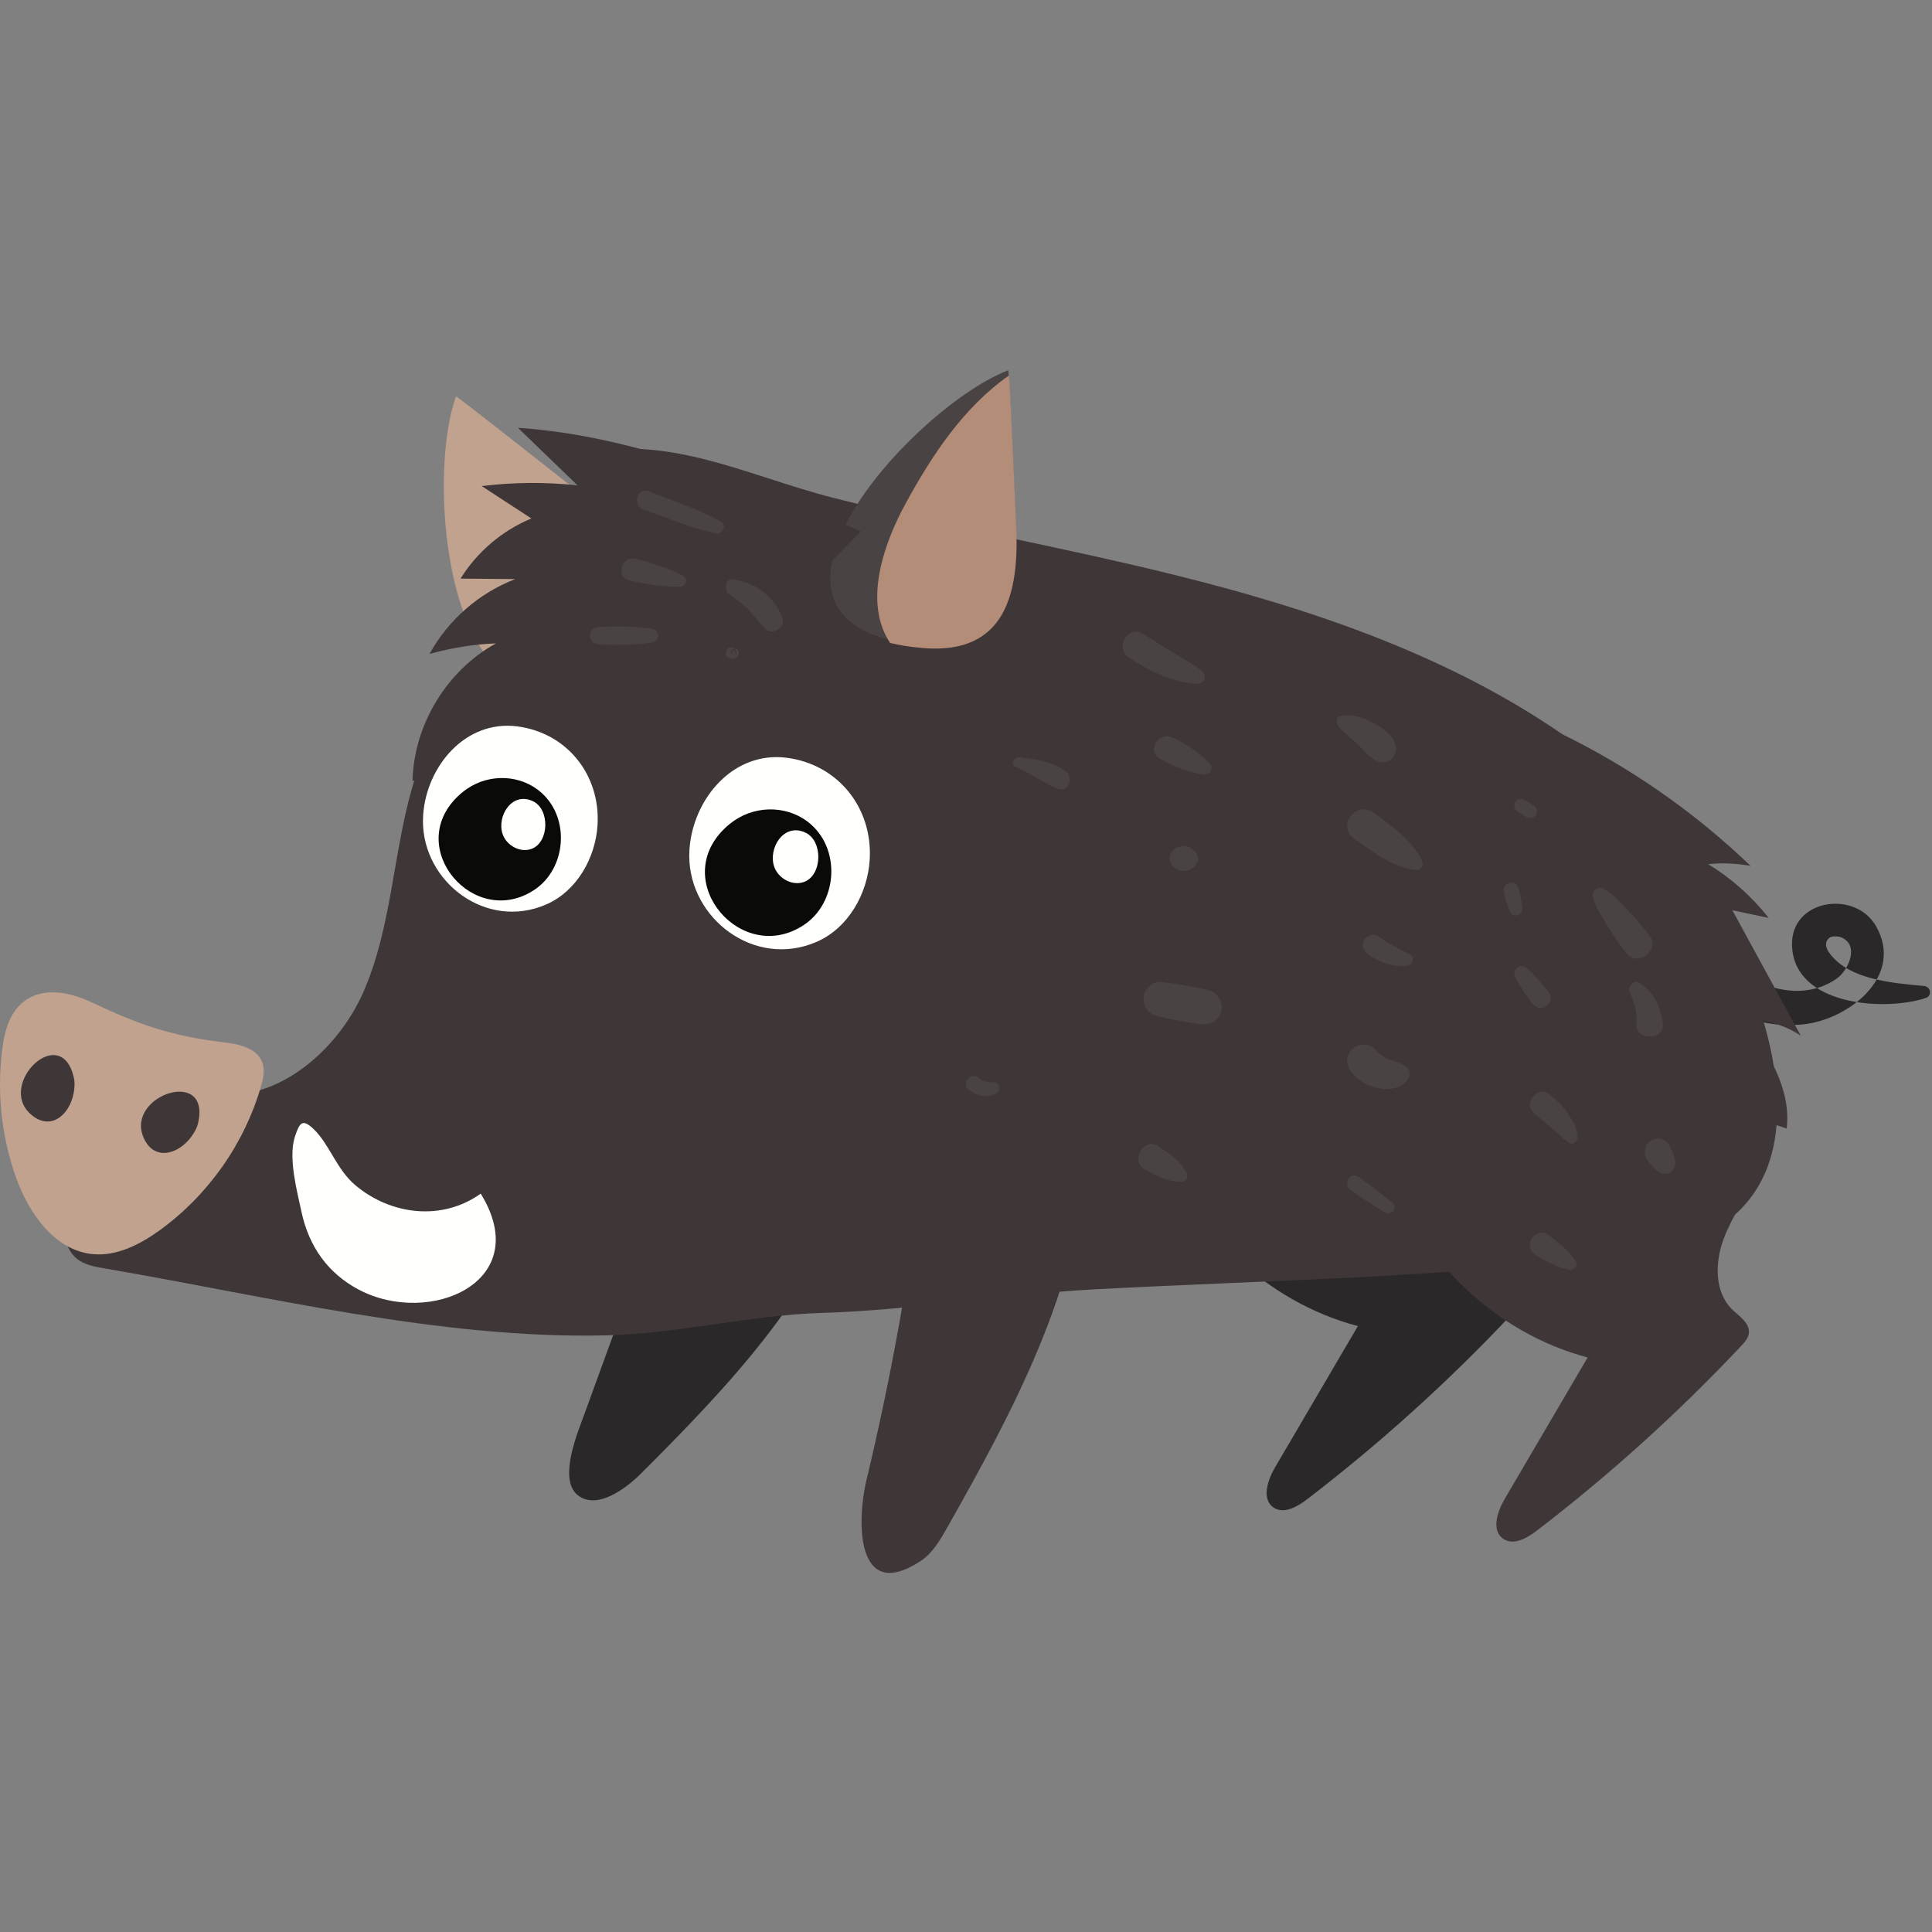 <?xml version="1.0" encoding="UTF-8"?>
<svg width="120px" height="120px" viewBox="0 0 120 120" version="1.1" xmlns="http://www.w3.org/2000/svg" xmlns:xlink="http://www.w3.org/1999/xlink">
    <rect x="0" y="0" width="120" height="120" fill="#808080" stroke="none"/>
    <!-- Generator: Sketch 48.2 (47327) - http://www.bohemiancoding.com/sketch -->
    <title> Boar</title>
    <desc>Created with Sketch.</desc>
    <defs></defs>
    <g id="ALL" stroke="none" stroke-width="1" fill="none" fill-rule="evenodd">
        <g id="-Boar">
            <g id="Group-198" transform="translate(0, 23)">
                <path d="M119.504,38.242 C117.775,38.08 115.352,37.895 114.032,36.647 C113.724,36.357 113.079,35.687 113.637,35.24 C113.779,35.125 114.201,35.152 114.36,35.219 C115.518,35.702 114.804,37.258 114.114,37.757 C111.496,39.653 107.588,37.842 106.216,35.288 C105.464,33.883 103.297,35.142 104.076,36.541 C105.655,39.37 108.83,40.974 112.051,40.618 C114.811,40.312 118.301,37.644 116.523,34.526 C115.223,32.247 111.214,32.846 111.305,35.724 C111.425,39.478 117.055,39.826 119.604,38.992 C120.026,38.853 119.929,38.281 119.504,38.242" id="Fill-230" fill="#2B2829"></path>
                <path d="M72,47.534 C73.766,53.218 78.592,57.846 84.34,59.367 C82.628,62.288 80.915,65.208 79.203,68.128 C78.734,68.927 78.339,70.115 79.104,70.636 C79.734,71.064 80.57,70.595 81.175,70.131 C85.706,66.659 89.954,62.82 93.866,58.664 C94.089,58.426 94.326,58.162 94.355,57.837 C94.414,57.223 93.768,56.82 93.327,56.391 C92.215,55.309 92.241,53.485 92.779,52.03 C93.314,50.575 94.265,49.302 94.816,47.853 C95.983,44.783 95.105,41.041 92.692,38.815 C92.023,38.201 91.008,37.688 90.256,38.19 L72,47.534" id="Fill-232" fill="#2B2829"></path>
                <path d="M41.088,51.669 C39.499,56.034 37.911,60.4 36.322,64.766 C35.908,65.904 34.65,68.859 35.873,69.857 C37.102,70.861 38.996,69.342 39.799,68.538 C45.152,63.189 50.595,57.505 52.997,50.325 L41.088,51.669" id="Fill-233" fill="#2B2829"></path>
                <path d="M28.323,1.624 C28.368,1.572 35.135,6.931 35.766,7.422 C39.123,10.034 41.411,13.185 37.79,16.764 C28.493,25.957 26.145,7.734 28.323,1.624" id="Fill-234" fill="#C0A28E"></path>
                <path d="M35.004,5.475 C35.858,6.701 36.712,7.927 37.566,9.153 C35.868,9.629 33.805,10.572 33.857,12.336 C33.883,13.222 34.48,13.974 34.808,14.798 C35.136,15.621 35.041,16.804 34.204,17.093 C29.854,17.409 26.826,21.68 25.614,25.874 C24.402,30.067 24.327,34.586 22.583,38.588 C20.84,42.59 16.499,46.06 12.354,44.703 C10.137,43.977 8.546,42.074 7.079,40.26 C4.922,43.983 3.809,48.306 3.897,52.61 C3.916,53.535 4.041,54.566 4.749,55.161 C5.221,55.557 5.86,55.674 6.467,55.778 C16.587,57.507 27.343,60.186 37.633,59.942 C42.181,59.835 46.543,58.684 51.068,58.547 C56.679,58.377 62.344,57.386 67.97,57.085 C79.333,56.475 90.743,56.351 102.033,54.79 C118.525,52.508 106.791,30.162 99.328,24.29 C91.765,18.338 82.444,15.07 73.109,12.748 C66.062,10.994 58.903,9.73 51.863,7.95 C46.169,6.511 41.007,3.614 35.004,5.475" id="Fill-235" fill="#3F3637"></path>
                <path d="M42.811,30.148 C42.811,34.081 46.892,37.172 50.729,35.496 C52.686,34.641 53.899,32.507 54.02,30.374 C54.202,27.18 52.058,24.477 48.865,24.067 C45.527,23.639 43.038,26.633 42.824,29.757 C42.815,29.888 42.811,30.018 42.811,30.148" id="Fill-236" fill="#FFFFFE"></path>
                <path d="M44.986,28.478 C41.587,31.791 46.085,37.016 49.941,34.444 C51.966,33.093 52.247,29.894 50.396,28.228 C49.082,27.044 47.074,26.967 45.614,27.963 C45.394,28.113 45.183,28.286 44.986,28.478" id="Fill-237" fill="#0A0B09"></path>
                <path d="M49.963,31.771 C51.084,31.329 51.123,29.234 50.033,28.718 C48.673,28.074 47.698,29.694 48.086,30.83 C48.339,31.571 49.235,32.057 49.963,31.771" id="Fill-238" fill="#FFFFFE"></path>
                <path d="M18.29,47.694 C18.299,47.662 18.308,47.631 18.318,47.6 C18.611,46.717 18.781,46.46 19.49,47.139 C20.451,48.059 20.918,49.642 22.057,50.605 C24.274,52.48 27.468,52.854 29.858,51.138 C33.238,56.616 26.687,59.423 22.291,57.106 C20.362,56.089 19.185,54.413 18.727,52.276 C18.459,51.02 17.915,48.996 18.29,47.694" id="Fill-239" fill="#FFFFFE"></path>
                <path d="M14.005,41.754 C14.907,41.859 15.962,42.124 16.284,42.974 C16.469,43.46 16.348,44.005 16.203,44.505 C15.163,48.073 12.9,51.271 9.884,53.439 C8.677,54.306 7.253,55.034 5.774,54.897 C3.42,54.68 1.809,52.398 1.008,50.173 C0.041,47.489 -0.238,44.56 0.204,41.741 C0.715,38.485 3.106,38.036 5.707,39.263 C8.632,40.643 10.635,41.359 14.005,41.754" id="Fill-240" fill="#C0A28E"></path>
                <path d="M12.307,46.748 C12.249,47.004 12.117,47.286 11.88,47.608 C11.039,48.753 9.499,49.135 8.887,47.584 C7.877,45.015 13.09,43.282 12.307,46.748" id="Fill-241" fill="#3F3637"></path>
                <path d="M4.586,43.93 C4.645,44.186 4.648,44.498 4.575,44.891 C4.315,46.288 3.093,47.303 1.869,46.172 C-0.156,44.298 3.787,40.469 4.586,43.93" id="Fill-242" fill="#3F3637"></path>
                <path d="M57.335,17.063 C56.553,16.999 55.858,16.891 55.254,16.743 C45.763,14.404 56.937,2.196 62.618,0 C62.624,0 62.63,0.047 62.638,0.134 C62.74,1.228 63.048,8.69 63.086,9.429 C63.298,13.682 62.406,17.473 57.335,17.063" id="Fill-243" fill="#4A4343"></path>
                <path d="M99.302,43.61 C103.226,44.653 107.118,45.816 110.974,47.095 C111.272,44.653 109.816,42.378 108.425,40.35 C109.631,40.311 110.848,40.658 111.85,41.329 C110.432,38.733 109.018,36.136 107.601,33.54 C108.354,33.698 109.106,33.856 109.858,34.013 C108.814,32.69 107.536,31.553 106.099,30.672 C106.975,30.586 107.864,30.623 108.73,30.78 C105.519,27.698 101.864,25.084 97.91,23.044 C95.017,21.552 91.654,20.42 88.541,19.481 L99.302,43.61" id="Fill-244" fill="#3F3637"></path>
                <path d="M53.478,10.003 C46.626,7.06 39.609,4.076 32.17,3.571 C33.403,4.763 34.637,5.955 35.87,7.146 C33.893,6.934 31.892,6.949 29.919,7.191 C30.948,7.862 31.976,8.532 33.004,9.203 C31.198,9.95 29.636,11.276 28.605,12.938 C29.739,12.947 30.873,12.957 32.006,12.968 C29.758,13.827 27.834,15.507 26.678,17.62 C28.022,17.239 29.412,17.018 30.808,16.961 C27.747,18.642 25.696,22.027 25.622,25.521 C28.17,24.092 30.717,22.663 33.265,21.233 C35.051,20.232 36.85,19.224 38.791,18.574 C41.026,17.825 43.425,17.568 45.768,17.826 L53.478,10.003" id="Fill-245" fill="#3F3637"></path>
                <path d="M57.273,48.377 C57.397,48.772 57.35,49.198 57.3,49.609 C56.507,56.113 55.343,62.571 53.815,68.942 C53.228,71.386 53.112,76.604 57.166,73.969 C57.914,73.482 58.383,72.676 58.822,71.899 C62.947,64.61 67.069,56.937 67.506,48.571 L57.273,48.377" id="Fill-246" fill="#3F3637"></path>
                <path d="M86.27,49.481 C88.035,55.165 92.861,59.794 98.611,61.315 C96.898,64.236 95.186,67.156 93.474,70.076 C93.003,70.875 92.608,72.063 93.373,72.584 C94.005,73.012 94.839,72.542 95.445,72.079 C99.973,68.607 104.222,64.768 108.136,60.612 C108.36,60.374 108.594,60.11 108.626,59.785 C108.684,59.171 108.039,58.768 107.595,58.339 C106.485,57.257 106.511,55.433 107.05,53.978 C107.585,52.523 108.535,51.25 109.086,49.801 C110.254,46.73 109.372,42.989 106.959,40.763 C106.294,40.149 105.279,39.636 104.526,40.138 L86.27,49.481" id="Fill-247" fill="#3F3637"></path>
                <path d="M98.935,32.709 C99.113,33.372 99.493,33.933 99.846,34.515 C100.216,35.124 100.625,35.716 101.075,36.266 C101.721,37.046 103.086,36.005 102.49,35.175 C102.071,34.597 101.604,34.053 101.108,33.541 C100.634,33.051 100.19,32.541 99.593,32.201 C99.253,32.007 98.831,32.328 98.935,32.709" id="Fill-248" fill="#4A4343"></path>
                <path d="M101.236,38.678 C101.538,39.263 101.703,39.936 101.648,40.591 C101.557,41.662 103.416,41.625 103.283,40.591 C103.143,39.533 102.751,38.672 101.853,38.062 C101.457,37.793 101.048,38.306 101.236,38.678" id="Fill-249" fill="#4A4343"></path>
                <path d="M94.262,27.41 C94.45,27.527 94.642,27.643 94.83,27.759 C95.024,27.878 95.293,27.802 95.407,27.607 C95.527,27.406 95.452,27.149 95.258,27.029 C95.066,26.913 94.878,26.797 94.687,26.68 C94.492,26.561 94.223,26.638 94.11,26.832 C93.993,27.033 94.068,27.291 94.262,27.41" id="Fill-250" fill="#4A4343"></path>
                <path d="M93.406,32.265 C93.418,32.713 93.62,33.151 93.762,33.573 C93.931,34.08 94.638,33.87 94.55,33.356 C94.476,32.914 94.447,32.44 94.246,32.038 C94.041,31.635 93.396,31.831 93.406,32.265" id="Fill-251" fill="#4A4343"></path>
                <path d="M94.112,37.7 C94.401,38.278 94.768,38.776 95.15,39.298 C95.368,39.599 95.75,39.721 96.068,39.474 C96.383,39.231 96.373,38.827 96.133,38.538 C95.721,38.04 95.329,37.563 94.839,37.139 C94.44,36.793 93.869,37.221 94.112,37.7" id="Fill-252" fill="#4A4343"></path>
                <path d="M83.127,22.102 C83.451,22.51 83.837,22.801 84.233,23.144 C84.654,23.514 84.963,23.969 85.462,24.24 C86.244,24.662 86.967,23.833 86.617,23.083 C86.328,22.465 85.666,22.09 85.076,21.793 C84.479,21.493 83.951,21.359 83.296,21.464 C82.981,21.514 82.968,21.905 83.127,22.102" id="Fill-253" fill="#4A4343"></path>
                <path d="M88.35,30.553 C87.847,29.272 86.469,28.353 85.408,27.532 C84.247,26.631 82.943,28.301 84.169,29.138 C85.278,29.894 86.608,30.954 87.98,31.036 C88.21,31.05 88.437,30.778 88.35,30.553" id="Fill-254" fill="#4A4343"></path>
                <path d="M87.578,36.281 C86.9,35.945 86.229,35.601 85.613,35.158 C85.331,34.954 84.902,35.111 84.737,35.387 C84.546,35.708 84.685,36.063 84.964,36.264 C85.674,36.774 86.511,37.069 87.387,36.993 C87.727,36.962 87.948,36.464 87.578,36.281" id="Fill-255" fill="#4A4343"></path>
                <path d="M87.419,43.339 C87.13,43.038 86.666,42.948 86.287,42.799 C85.949,42.665 85.651,42.449 85.411,42.178 C85.044,41.766 84.341,41.803 83.964,42.178 C83.546,42.6 83.614,43.198 83.964,43.625 C84.448,44.208 85.1,44.53 85.842,44.627 C86.481,44.711 87.324,44.495 87.545,43.817 C87.6,43.65 87.535,43.462 87.419,43.339" id="Fill-256" fill="#4A4343"></path>
                <path d="M74.708,18.723 C74.154,18.252 73.554,17.95 72.929,17.582 C72.272,17.195 71.643,16.765 70.992,16.368 C70.042,15.787 69.211,17.245 70.126,17.851 C71.329,18.649 72.937,19.444 74.399,19.468 C74.757,19.474 75.001,18.973 74.708,18.723" id="Fill-257" fill="#4A4343"></path>
                <path d="M75.126,24.395 C74.466,23.731 73.679,23.208 72.829,22.809 C71.954,22.399 71.189,23.64 72.059,24.128 C72.883,24.59 73.786,24.949 74.715,25.102 C75.109,25.167 75.446,24.718 75.126,24.395" id="Fill-258" fill="#4A4343"></path>
                <path d="M74.405,30.206 C74.342,30.052 74.276,29.913 74.146,29.805 C73.995,29.679 73.851,29.58 73.652,29.553 C73.494,29.532 73.338,29.554 73.189,29.612 C72.895,29.726 72.634,29.977 72.649,30.322 C72.665,30.67 72.873,30.909 73.189,31.032 C73.338,31.09 73.494,31.112 73.652,31.09 C73.86,31.062 74.024,30.952 74.176,30.814 C74.307,30.696 74.485,30.404 74.405,30.206" id="Fill-259" fill="#4A4343"></path>
                <path d="M75.074,38.501 C74.075,38.286 73.1,38.088 72.082,37.991 C71.561,37.941 71.09,38.434 71.035,38.917 C70.974,39.442 71.287,39.939 71.807,40.083 C72.703,40.33 73.599,40.469 74.517,40.61 C75.098,40.7 75.687,40.447 75.849,39.835 C75.995,39.284 75.652,38.626 75.074,38.501" id="Fill-260" fill="#4A4343"></path>
                <path d="M97.951,47.458 C97.935,47.416 97.915,47.373 97.896,47.33 C97.909,47.43 97.922,47.53 97.935,47.629 C98.058,47.151 97.646,46.573 97.397,46.182 C97.069,45.67 96.644,45.299 96.164,44.933 C95.493,44.422 94.601,45.57 95.256,46.112 C95.632,46.423 95.989,46.755 96.372,47.061 C96.55,47.206 96.725,47.356 96.894,47.516 C96.975,47.592 97.049,47.689 97.137,47.757 C97.205,47.809 97.325,47.845 97.374,47.904 C97.666,48.248 98.11,47.81 97.951,47.458" id="Fill-261" fill="#4A4343"></path>
                <path d="M104.019,49.457 C104.169,49.088 103.916,48.673 103.779,48.334 C103.672,48.066 103.504,47.822 103.202,47.753 C102.982,47.703 102.758,47.722 102.56,47.837 C102.08,48.119 102.048,48.741 102.391,49.144 C102.505,49.276 102.622,49.41 102.735,49.543 C102.93,49.768 103.124,49.882 103.429,49.907 C103.718,49.931 103.919,49.695 104.019,49.457" id="Fill-262" fill="#4A4343"></path>
                <path d="M97.873,55.33 C97.439,54.649 96.771,54.167 96.132,53.68 C95.814,53.439 95.308,53.631 95.123,53.944 C94.925,54.288 95.042,54.752 95.389,54.952 C96.038,55.329 96.716,55.737 97.458,55.871 C97.753,55.923 98.062,55.622 97.873,55.33" id="Fill-263" fill="#4A4343"></path>
                <path d="M86.496,51.717 C85.795,51.158 85.105,50.589 84.365,50.085 C83.849,49.736 83.399,50.552 83.882,50.909 C84.573,51.42 85.306,51.861 86.035,52.317 C86.392,52.541 86.84,51.991 86.496,51.717" id="Fill-264" fill="#4A4343"></path>
                <path d="M73.701,49.839 C73.499,49.484 73.281,49.219 72.977,48.942 C72.665,48.656 72.294,48.431 71.946,48.191 C71.068,47.586 70.155,49.121 71.107,49.628 C71.481,49.827 71.851,50.049 72.25,50.192 C72.635,50.33 72.966,50.398 73.371,50.414 C73.666,50.425 73.839,50.082 73.701,49.839" id="Fill-265" fill="#4A4343"></path>
                <path d="M61.69,44.214 C61.384,44.255 61.07,44.182 60.836,43.971 C60.639,43.793 60.337,43.776 60.142,43.971 C59.971,44.142 59.935,44.498 60.142,44.665 C60.619,45.048 61.206,45.19 61.791,44.964 C61.968,44.896 62.094,44.745 62.064,44.545 C62.039,44.378 61.88,44.188 61.69,44.214" id="Fill-266" fill="#4A4343"></path>
                <path d="M44.761,9.385 C43.35,8.608 41.774,8.1 40.278,7.509 C39.583,7.235 39.253,8.387 39.966,8.64 C41.439,9.165 42.917,9.799 44.446,10.133 C44.882,10.228 45.184,9.618 44.761,9.385" id="Fill-267" fill="#4A4343"></path>
                <path d="M42.435,12.76 C41.51,12.294 40.468,11.946 39.461,11.709 C38.591,11.505 38.22,12.846 39.092,13.051 C40.103,13.288 41.209,13.453 42.249,13.446 C42.598,13.444 42.77,12.93 42.435,12.76" id="Fill-268" fill="#4A4343"></path>
                <path d="M40.457,16.044 C39.35,15.902 38.275,15.875 37.161,15.949 C36.478,15.994 36.477,16.968 37.161,17.013 C38.276,17.087 39.35,17.06 40.457,16.917 C41.016,16.845 41.017,16.117 40.457,16.044" id="Fill-269" fill="#4A4343"></path>
                <path d="M45.296,13.906 C45.706,14.211 46.131,14.494 46.484,14.868 C46.835,15.242 47.154,15.648 47.5,16.028 C47.935,16.503 48.797,16.008 48.593,15.391 C48.166,14.099 46.881,13.155 45.543,12.991 C45.002,12.925 44.959,13.656 45.296,13.906" id="Fill-270" fill="#4A4343"></path>
                <path d="M45.101,17.447 C44.989,17.813 45.368,18.021 45.668,17.875 C45.891,17.766 46.006,17.44 45.73,17.31 C45.557,17.228 45.286,17.416 45.432,17.609 C45.463,17.66 45.48,17.624 45.48,17.503 C45.469,17.428 45.492,17.382 45.548,17.366 C45.587,17.363 45.596,17.362 45.575,17.363 C45.566,17.364 45.557,17.364 45.548,17.364 C45.542,17.363 45.536,17.363 45.53,17.362 C45.574,17.369 45.581,17.369 45.552,17.362 C45.591,17.379 45.681,17.484 45.667,17.452 C45.681,17.503 45.695,17.555 45.709,17.607 C45.705,17.668 45.685,17.721 45.648,17.765 C45.797,17.616 45.763,17.358 45.581,17.252 C45.397,17.143 45.163,17.246 45.101,17.447" id="Fill-271" fill="#4A4343"></path>
                <path d="M63.091,24.628 C64.002,25.019 64.792,25.634 65.725,25.994 C66.396,26.252 66.709,25.26 66.187,24.897 C65.754,24.597 65.347,24.43 64.841,24.287 C64.335,24.144 63.855,24.116 63.343,24.03 C63.012,23.975 62.722,24.47 63.091,24.628" id="Fill-272" fill="#4A4343"></path>
                <path d="M57.363,17.254 C56.582,17.19 55.887,17.082 55.283,16.933 C55.236,16.861 55.19,16.785 55.146,16.709 C53.664,14.173 54.966,10.623 56.245,8.281 C57.892,5.262 59.866,2.28 62.667,0.325 C62.769,1.419 63.077,8.881 63.114,9.62 C63.327,13.873 62.435,17.664 57.363,17.254" id="Fill-273" fill="#B48D78"></path>
                <path d="M26.27,27.995 C26.267,31.8 30.212,34.795 33.926,33.177 C35.82,32.352 36.996,30.289 37.115,28.225 C37.294,25.135 35.222,22.518 32.133,22.118 C28.904,21.701 26.493,24.595 26.284,27.617 C26.275,27.744 26.271,27.87 26.27,27.995" id="Fill-274" fill="#FFFFFE"></path>
                <path d="M28.409,26.488 C25.117,29.69 29.463,34.749 33.197,32.265 C35.158,30.96 35.432,27.865 33.644,26.251 C32.373,25.104 30.431,25.028 29.017,25.99 C28.804,26.135 28.6,26.303 28.409,26.488" id="Fill-275" fill="#0A0B09"></path>
                <path d="M33.033,29.719 C34.117,29.293 34.157,27.265 33.104,26.766 C31.789,26.141 30.843,27.707 31.218,28.806 C31.462,29.524 32.328,29.995 33.033,29.719" id="Fill-276" fill="#FFFFFE"></path>
            </g>
        </g>
    </g>
</svg>